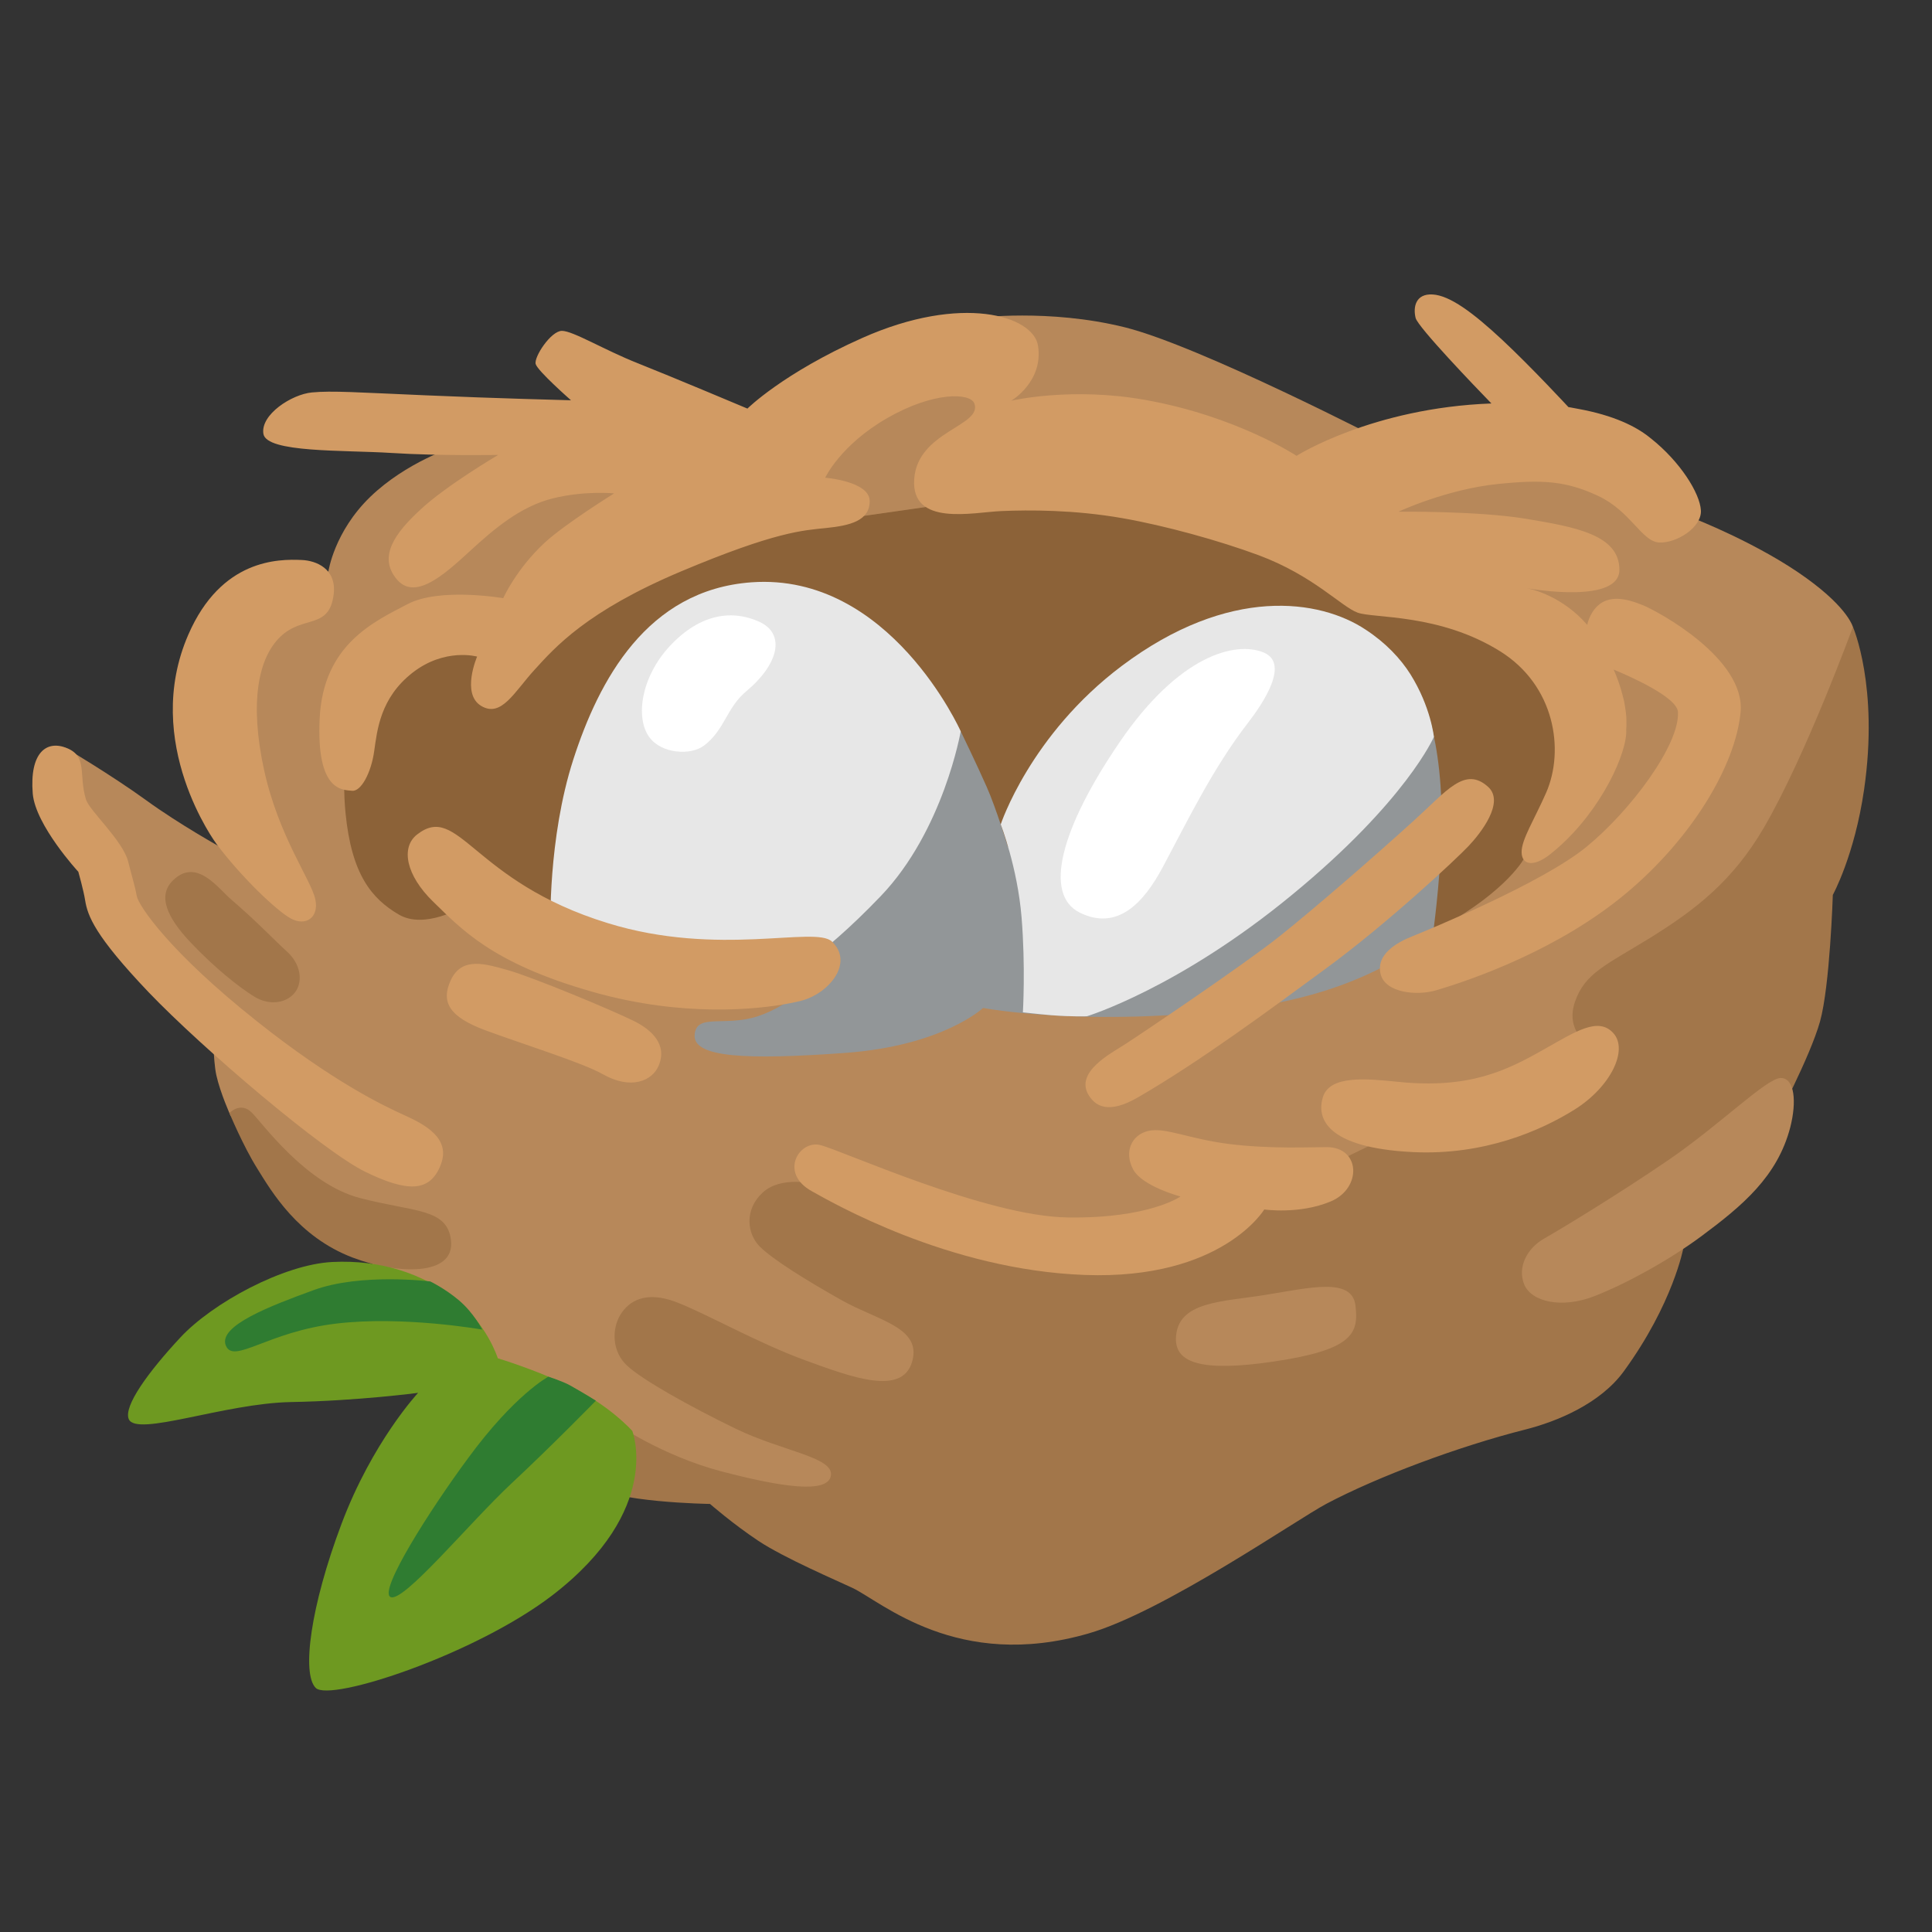 <svg width="60" height="60" viewBox="0 0 60 60" fill="none" xmlns="http://www.w3.org/2000/svg">
<rect x="0" y="0" width="60" height="60" fill="#333333" stroke="none"/>
<path d="M16.852 44.152L12.577 40.561L10.472 37.837L7.158 34.645C7.158 34.645 6.839 33.938 6.717 33.384C6.614 32.906 6.614 31.861 6.614 31.861L3.595 28.35L2.55 25.861L2.011 23.212C2.011 23.212 3.488 24.089 4.533 24.848C5.578 25.608 6.891 26.334 6.891 26.334L7.313 22.828L8.358 18.68L10.2 17.742C10.2 17.742 10.378 16.514 11.498 15.431C12.619 14.348 14.095 13.88 14.095 13.88L20.123 13.519L25.284 13.12L30.337 9.872C30.337 9.872 32.574 9.581 34.922 10.162C37.27 10.744 43.041 13.734 43.041 13.734L50.906 14.203L52.641 16.116C52.641 16.116 54.638 16.894 56.105 17.958C57.436 18.919 57.553 19.5 57.553 19.5L56.142 26.152L50.658 34.669L43.528 37.692L27.595 44.587L26.198 46.978L20.152 45.712L16.852 44.152Z" fill="#B7885A"/>
<path d="M14.372 28.163C14.372 28.163 13.191 28.875 12.384 28.402C11.54 27.905 10.917 27.159 10.73 25.242C10.491 22.777 11.39 20.939 11.39 20.939L13.692 19.495L15.68 19.856L20.691 16.022H26.826L29.353 15.661L36.3 15.3L46.045 18.098L49.43 22.158L48.211 25.95L47.353 26.625C47.353 26.625 46.856 27.628 44.77 28.786C43.664 29.4 42.661 29.962 42.661 29.962L22.177 30.098L14.372 28.163Z" fill="#8C6238"/>
<path d="M49.312 32.433C49.312 32.433 48.605 31.992 48.914 31.106C49.223 30.22 49.865 29.977 51.258 29.119C52.645 28.256 53.808 27.37 54.783 25.697C56.095 23.442 57.544 19.467 57.544 19.467C57.544 19.467 58.355 21.319 57.891 24.52C57.595 26.569 56.92 27.792 56.92 27.792C56.92 27.792 56.831 30.619 56.522 31.725C56.212 32.831 55.106 34.908 55.106 34.908L52.28 38.752C52.28 38.752 51.965 40.481 50.423 42.595C49.692 43.594 48.352 44.147 47.372 44.395C45.309 44.916 42.783 45.858 41.184 46.706C40.275 47.189 36.131 50.058 33.806 50.728C29.733 51.909 27.375 49.739 26.47 49.312C26.002 49.092 24.352 48.384 23.555 47.855C22.758 47.325 22.05 46.706 22.05 46.706C22.05 46.706 19.003 46.664 18.248 46.087C17.498 45.511 19.087 44.189 19.087 44.189C19.087 44.189 20.545 45.206 22.401 45.694C24.258 46.181 25.715 46.402 25.805 45.825C25.894 45.248 24.3 45.075 22.842 44.367C21.384 43.659 19.969 42.862 19.486 42.422C18.998 41.981 18.998 41.273 19.265 40.833C19.533 40.392 20.062 40.083 20.991 40.434C21.919 40.786 23.512 41.7 25.012 42.248C26.47 42.778 28.017 43.355 28.326 42.291C28.636 41.227 27.267 41.011 26.161 40.392C25.055 39.773 23.995 39.112 23.597 38.714C23.198 38.316 23.109 37.566 23.686 37.036C24.262 36.506 25.275 36.769 25.275 36.769L30.534 38.447L35.747 38.536L40.078 36.417L41.536 36.066L43.172 35.269L49.312 32.433ZM7.125 34.566C7.125 34.566 7.467 34.2 7.819 34.552C8.17 34.903 9.497 36.764 11.175 37.205C12.853 37.645 13.889 37.514 14.006 38.517C14.137 39.652 12.323 39.577 10.955 39.056C9.244 38.405 8.428 36.994 7.987 36.286C7.547 35.583 7.125 34.566 7.125 34.566ZM5.376 27.337C4.889 27.806 5.17 28.477 5.92 29.269C6.67 30.061 7.42 30.656 7.898 30.952C8.376 31.247 8.944 31.158 9.197 30.769C9.389 30.469 9.356 29.948 8.901 29.541C8.531 29.208 7.992 28.631 7.172 27.928C6.769 27.581 6.103 26.63 5.376 27.337Z" fill="#A2764A"/>
<path d="M36.52 41.559C36.497 42.323 37.308 42.614 39.544 42.286C42.019 41.92 42.202 41.414 42.094 40.538C41.986 39.661 40.673 39.994 39.328 40.209C37.973 40.434 36.558 40.397 36.52 41.559ZM55.303 33.478C54.867 33.478 53.409 34.936 51.811 36.028C50.212 37.12 48.464 38.175 47.953 38.466C47.442 38.756 47.114 39.337 47.334 39.886C47.555 40.43 48.497 40.65 49.519 40.252C50.536 39.853 51.853 39.122 52.833 38.395C54.108 37.448 55.2 36.539 55.598 35.011C55.8 34.223 55.739 33.478 55.303 33.478Z" fill="#B7885A"/>
<path d="M25.687 25.575L29.836 22.711C29.836 22.711 30.352 23.775 30.642 24.436C30.937 25.097 31.303 26.306 31.303 26.306L44.025 21.361C44.025 21.361 44.878 22.744 44.761 26.058C44.709 27.525 44.508 28.959 44.508 28.959C44.508 28.959 42.755 30.778 38.681 31.303C33.825 31.931 30.53 31.303 30.53 31.303C30.53 31.303 29.283 32.48 26.236 32.7C23.189 32.92 21.539 32.845 21.572 32.152C21.609 31.453 22.491 31.894 23.517 31.566C24.544 31.238 25.387 30.356 25.387 30.356L25.687 25.575Z" fill="#929698"/>
<path d="M42.408 19.552C40.992 18.614 38.17 18.178 34.837 20.681C31.992 22.819 31.078 25.603 31.078 25.603C31.078 25.603 31.598 26.934 31.725 28.481C31.852 30.009 31.767 31.439 31.767 31.439C31.767 31.439 32.255 31.495 32.648 31.528C33.319 31.58 33.755 31.561 33.755 31.561C33.755 31.561 36.605 30.694 40.139 27.778C43.678 24.867 44.531 22.884 44.531 22.884C44.531 22.884 44.438 21.961 43.805 20.944C43.5 20.461 43.045 19.969 42.408 19.552Z" fill="#E7E7E7"/>
<path d="M39.244 20.264C38.367 19.903 36.619 20.348 34.781 23.034C32.944 25.72 32.391 27.783 33.539 28.345C34.697 28.913 35.513 28.05 36.108 26.934C36.891 25.472 37.659 23.869 38.761 22.444C39.23 21.834 40.059 20.602 39.244 20.264Z" fill="white"/>
<path d="M17.095 28.819C17.095 28.819 17.011 26.048 17.803 23.592C18.595 21.136 20.086 18.319 23.339 18.084C27.633 17.775 29.836 22.711 29.836 22.711C29.836 22.711 29.302 25.795 27.352 27.83C25.402 29.864 24.3 30.37 24.3 30.37L18.595 29.892L17.095 28.819Z" fill="#E7E7E7"/>
<path d="M20.161 22.889C19.725 22.284 19.912 21.019 20.803 20.062C21.778 19.022 22.776 18.942 23.587 19.312C24.398 19.688 24.192 20.62 23.17 21.473C22.561 21.984 22.505 22.673 21.862 23.156C21.45 23.47 20.536 23.409 20.161 22.889Z" fill="white"/>
<path d="M33.825 34.036C34.031 34.35 34.425 34.608 35.334 34.083C37.266 32.967 39.464 31.336 41.17 30.084C43.102 28.669 45.239 26.667 45.609 26.273C45.98 25.88 46.744 24.914 46.214 24.436C45.492 23.784 44.925 24.567 43.913 25.481C42.656 26.62 40.866 28.177 39.727 29.086C38.587 29.991 35.334 32.18 34.936 32.433C34.547 32.691 33.337 33.295 33.825 34.036ZM12.952 25.917C12.441 26.316 12.605 27.183 13.458 28.008C14.311 28.833 15.262 29.906 18.366 30.792C18.755 30.905 19.134 30.994 19.5 31.069C22.078 31.589 24.136 31.27 24.886 31.078C25.739 30.858 26.531 29.906 25.837 29.241C25.317 28.744 22.317 29.733 18.877 28.669C14.658 27.375 14.25 24.905 12.952 25.917ZM13.997 30.445C13.683 31.13 13.964 31.584 15.075 31.997C16.186 32.409 18.084 33 18.712 33.356C19.603 33.862 20.255 33.562 20.452 33.103C20.738 32.438 20.231 31.978 19.692 31.711C18.994 31.364 16.561 30.352 15.769 30.127C15.103 29.944 14.344 29.686 13.997 30.445ZM41.086 34.064C40.88 34.716 41.166 35.648 43.894 35.78C46.083 35.883 47.841 35.123 48.909 34.453C50.025 33.75 50.574 32.606 50.105 32.086C49.636 31.566 48.933 32.034 47.92 32.606C46.795 33.239 45.633 33.83 43.397 33.595C42.422 33.497 41.306 33.389 41.086 34.064ZM36.661 37.158C36.661 37.158 35.47 36.844 35.189 36.314C34.908 35.784 35.128 35.25 35.658 35.123C36.188 34.997 36.909 35.372 38.194 35.531C39.478 35.686 40.664 35.625 41.199 35.625C42.263 35.625 42.295 36.909 41.325 37.312C40.355 37.72 39.263 37.561 39.263 37.561C39.263 37.561 37.95 39.75 33.694 39.595C29.438 39.441 25.805 37.322 25.219 36.998C24.188 36.436 24.811 35.405 25.467 35.559C26.123 35.714 30.628 37.781 33.164 37.809C35.691 37.847 36.661 37.158 36.661 37.158ZM13.688 36.173C13.355 37.036 12.647 37.027 11.339 36.389C10.031 35.747 6.3 32.573 4.617 30.816C2.939 29.053 2.723 28.444 2.644 27.961C2.597 27.656 2.433 27.075 2.433 27.075C2.433 27.075 1.102 25.631 1.017 24.647C0.914 23.367 1.448 22.969 2.086 23.236C2.728 23.503 2.433 24.061 2.672 24.834C2.78 25.177 3.82 26.114 3.98 26.756C4.106 27.258 4.195 27.53 4.247 27.825C4.298 28.12 5.259 29.559 7.983 31.72C10.331 33.586 11.902 34.336 12.544 34.627C13.186 34.917 14.011 35.344 13.688 36.173ZM6.722 26.208C6.722 26.208 4.383 23.067 5.85 19.706C6.872 17.358 8.648 17.358 9.37 17.391C9.82 17.409 10.453 17.663 10.364 18.445C10.233 19.566 9.417 19.092 8.709 19.772C8.016 20.433 7.748 21.82 8.198 23.897C8.648 25.973 9.666 27.328 9.792 27.928C9.914 28.5 9.492 28.772 9.038 28.528C8.583 28.284 7.472 27.211 6.722 26.208Z" fill="#D29B64"/>
<path d="M12.985 43.256C12.985 43.256 11.569 44.77 10.608 47.32C9.647 49.87 9.361 51.98 9.806 52.42C10.252 52.866 14.761 51.384 17.161 49.538C20.606 46.884 19.636 44.438 19.636 44.438C19.636 44.438 18.91 43.617 17.653 43.027C16.561 42.511 15.46 42.183 15.46 42.183C15.46 42.183 15.127 41.109 14.128 40.336C13.13 39.558 11.836 39.117 10.322 39.192C8.808 39.267 6.6 40.462 5.602 41.536C4.603 42.609 3.83 43.673 3.999 44.072C4.238 44.634 6.97 43.58 9.038 43.542C11.114 43.505 12.985 43.256 12.985 43.256Z" fill="#6E9921"/>
<path d="M12.122 49.594C12.506 49.814 14.583 47.283 15.89 46.064C17.17 44.869 18.506 43.5 18.506 43.5C18.506 43.5 18.098 43.247 17.709 43.027C17.465 42.891 17.03 42.755 17.03 42.755C17.03 42.755 15.994 43.298 14.536 45.286C13.345 46.898 11.765 49.388 12.122 49.594ZM7.012 41.784C7.251 42.38 8.301 41.358 10.444 41.105C12.525 40.856 14.976 41.292 14.976 41.292C14.976 41.292 14.719 40.781 14.264 40.392C13.823 40.017 13.364 39.797 13.364 39.797C13.364 39.797 11.208 39.525 9.731 40.069C8.423 40.547 6.769 41.17 7.012 41.784Z" fill="#2F7C31"/>
<path d="M51.014 18.792C50.545 18.605 49.847 18.38 49.448 19.022C49.364 19.158 49.317 19.289 49.294 19.406C48.506 18.502 47.569 18.295 47.414 18.267C47.648 18.309 50.292 18.745 50.292 17.695C50.292 16.598 48.895 16.364 47.391 16.111C45.886 15.863 43.43 15.891 43.43 15.891C43.43 15.891 44.916 15.197 46.5 15.033C47.901 14.887 48.638 14.934 49.636 15.403C50.639 15.872 50.986 16.814 51.52 16.847C52.055 16.88 52.856 16.383 52.823 15.848C52.791 15.314 52.181 14.339 51.272 13.617C51.257 13.608 51.243 13.597 51.23 13.584C50.812 13.247 50.123 12.9 49.013 12.698C48.825 12.661 48.708 12.642 48.708 12.642C48.708 12.642 47.564 11.405 46.655 10.556C45.745 9.708 45.028 9.178 44.494 9.145C43.959 9.113 43.88 9.544 43.964 9.877C44.039 10.162 45.797 11.995 46.317 12.53C42.614 12.666 40.266 14.156 40.266 14.156C40.266 14.156 38.409 12.928 35.578 12.422C33.267 12.005 31.406 12.445 31.406 12.445C31.406 12.445 32.414 11.85 32.236 10.734C32.091 9.806 29.864 9.122 26.78 10.495C24.314 11.592 23.212 12.689 23.212 12.689C23.212 12.689 20.831 11.686 19.8 11.278C18.769 10.87 17.794 10.275 17.451 10.275C17.109 10.275 16.575 11.091 16.636 11.306C16.697 11.522 17.733 12.431 17.733 12.431C17.733 12.431 15.323 12.37 13.223 12.277C11.123 12.188 10.312 12.127 9.684 12.188C9.056 12.248 8.086 12.877 8.18 13.472C8.273 14.067 10.683 13.973 12.155 14.067C13.627 14.161 15.473 14.128 15.473 14.128C15.473 14.128 13.875 15.066 13.064 15.82C12.248 16.57 11.747 17.292 12.314 17.981C12.877 18.67 13.786 17.855 14.569 17.137C15.351 16.416 16.167 15.727 17.166 15.478C18.169 15.23 19.073 15.323 19.073 15.323C19.073 15.323 17.545 16.27 16.913 16.856C16.026 17.681 15.628 18.577 15.628 18.577C15.628 18.577 13.655 18.234 12.652 18.764C11.648 19.294 10.041 19.997 9.928 22.303C9.816 24.6 10.65 24.525 10.931 24.558C11.213 24.591 11.527 23.995 11.62 23.334C11.714 22.673 11.808 21.675 12.811 20.892C13.814 20.109 14.817 20.391 14.817 20.391C14.817 20.391 14.316 21.548 14.944 21.923C15.572 22.298 15.975 21.483 16.603 20.798C17.231 20.109 18.216 18.98 21.159 17.742C24.103 16.505 24.938 16.472 25.664 16.397C26.391 16.322 27.009 16.177 27.009 15.562C27.009 14.944 25.627 14.836 25.627 14.836C25.627 14.836 26.1 13.819 27.553 12.984C29.006 12.15 30.131 12.202 30.258 12.525C30.525 13.233 28.5 13.383 28.392 14.873C28.284 16.364 30.216 15.909 31.092 15.872C31.964 15.834 33.361 15.83 34.856 16.092C36.202 16.327 37.88 16.795 39.084 17.241C40.795 17.878 41.658 18.844 42.164 19.027C42.67 19.209 44.705 19.05 46.589 20.227C48.286 21.286 48.595 23.288 48.019 24.614C47.653 25.448 47.25 26.072 47.255 26.466C47.259 26.859 47.62 26.939 48.127 26.541C49.561 25.416 50.442 23.625 50.503 22.791C50.508 22.739 50.503 22.702 50.503 22.65C50.513 22.547 50.513 22.434 50.508 22.322C50.508 22.294 50.508 22.261 50.503 22.233C50.498 22.148 50.484 22.059 50.47 21.97C50.461 21.898 50.448 21.826 50.433 21.755C50.419 21.694 50.4 21.633 50.386 21.572C50.372 21.53 50.362 21.488 50.353 21.45C50.292 21.244 50.217 21.028 50.114 20.794C50.653 21.019 52.092 21.656 52.111 22.116C52.163 23.133 50.639 25.181 49.261 26.306C47.883 27.431 44.33 28.889 43.861 29.077C43.392 29.264 42.722 29.634 42.877 30.253C43.022 30.834 43.997 30.933 44.597 30.755C45.764 30.413 48.413 29.48 50.48 27.759C52.547 26.039 53.897 23.775 54.056 22.116C54.211 20.452 51.483 18.98 51.014 18.792Z" fill="#D29B64"/>
</svg>
